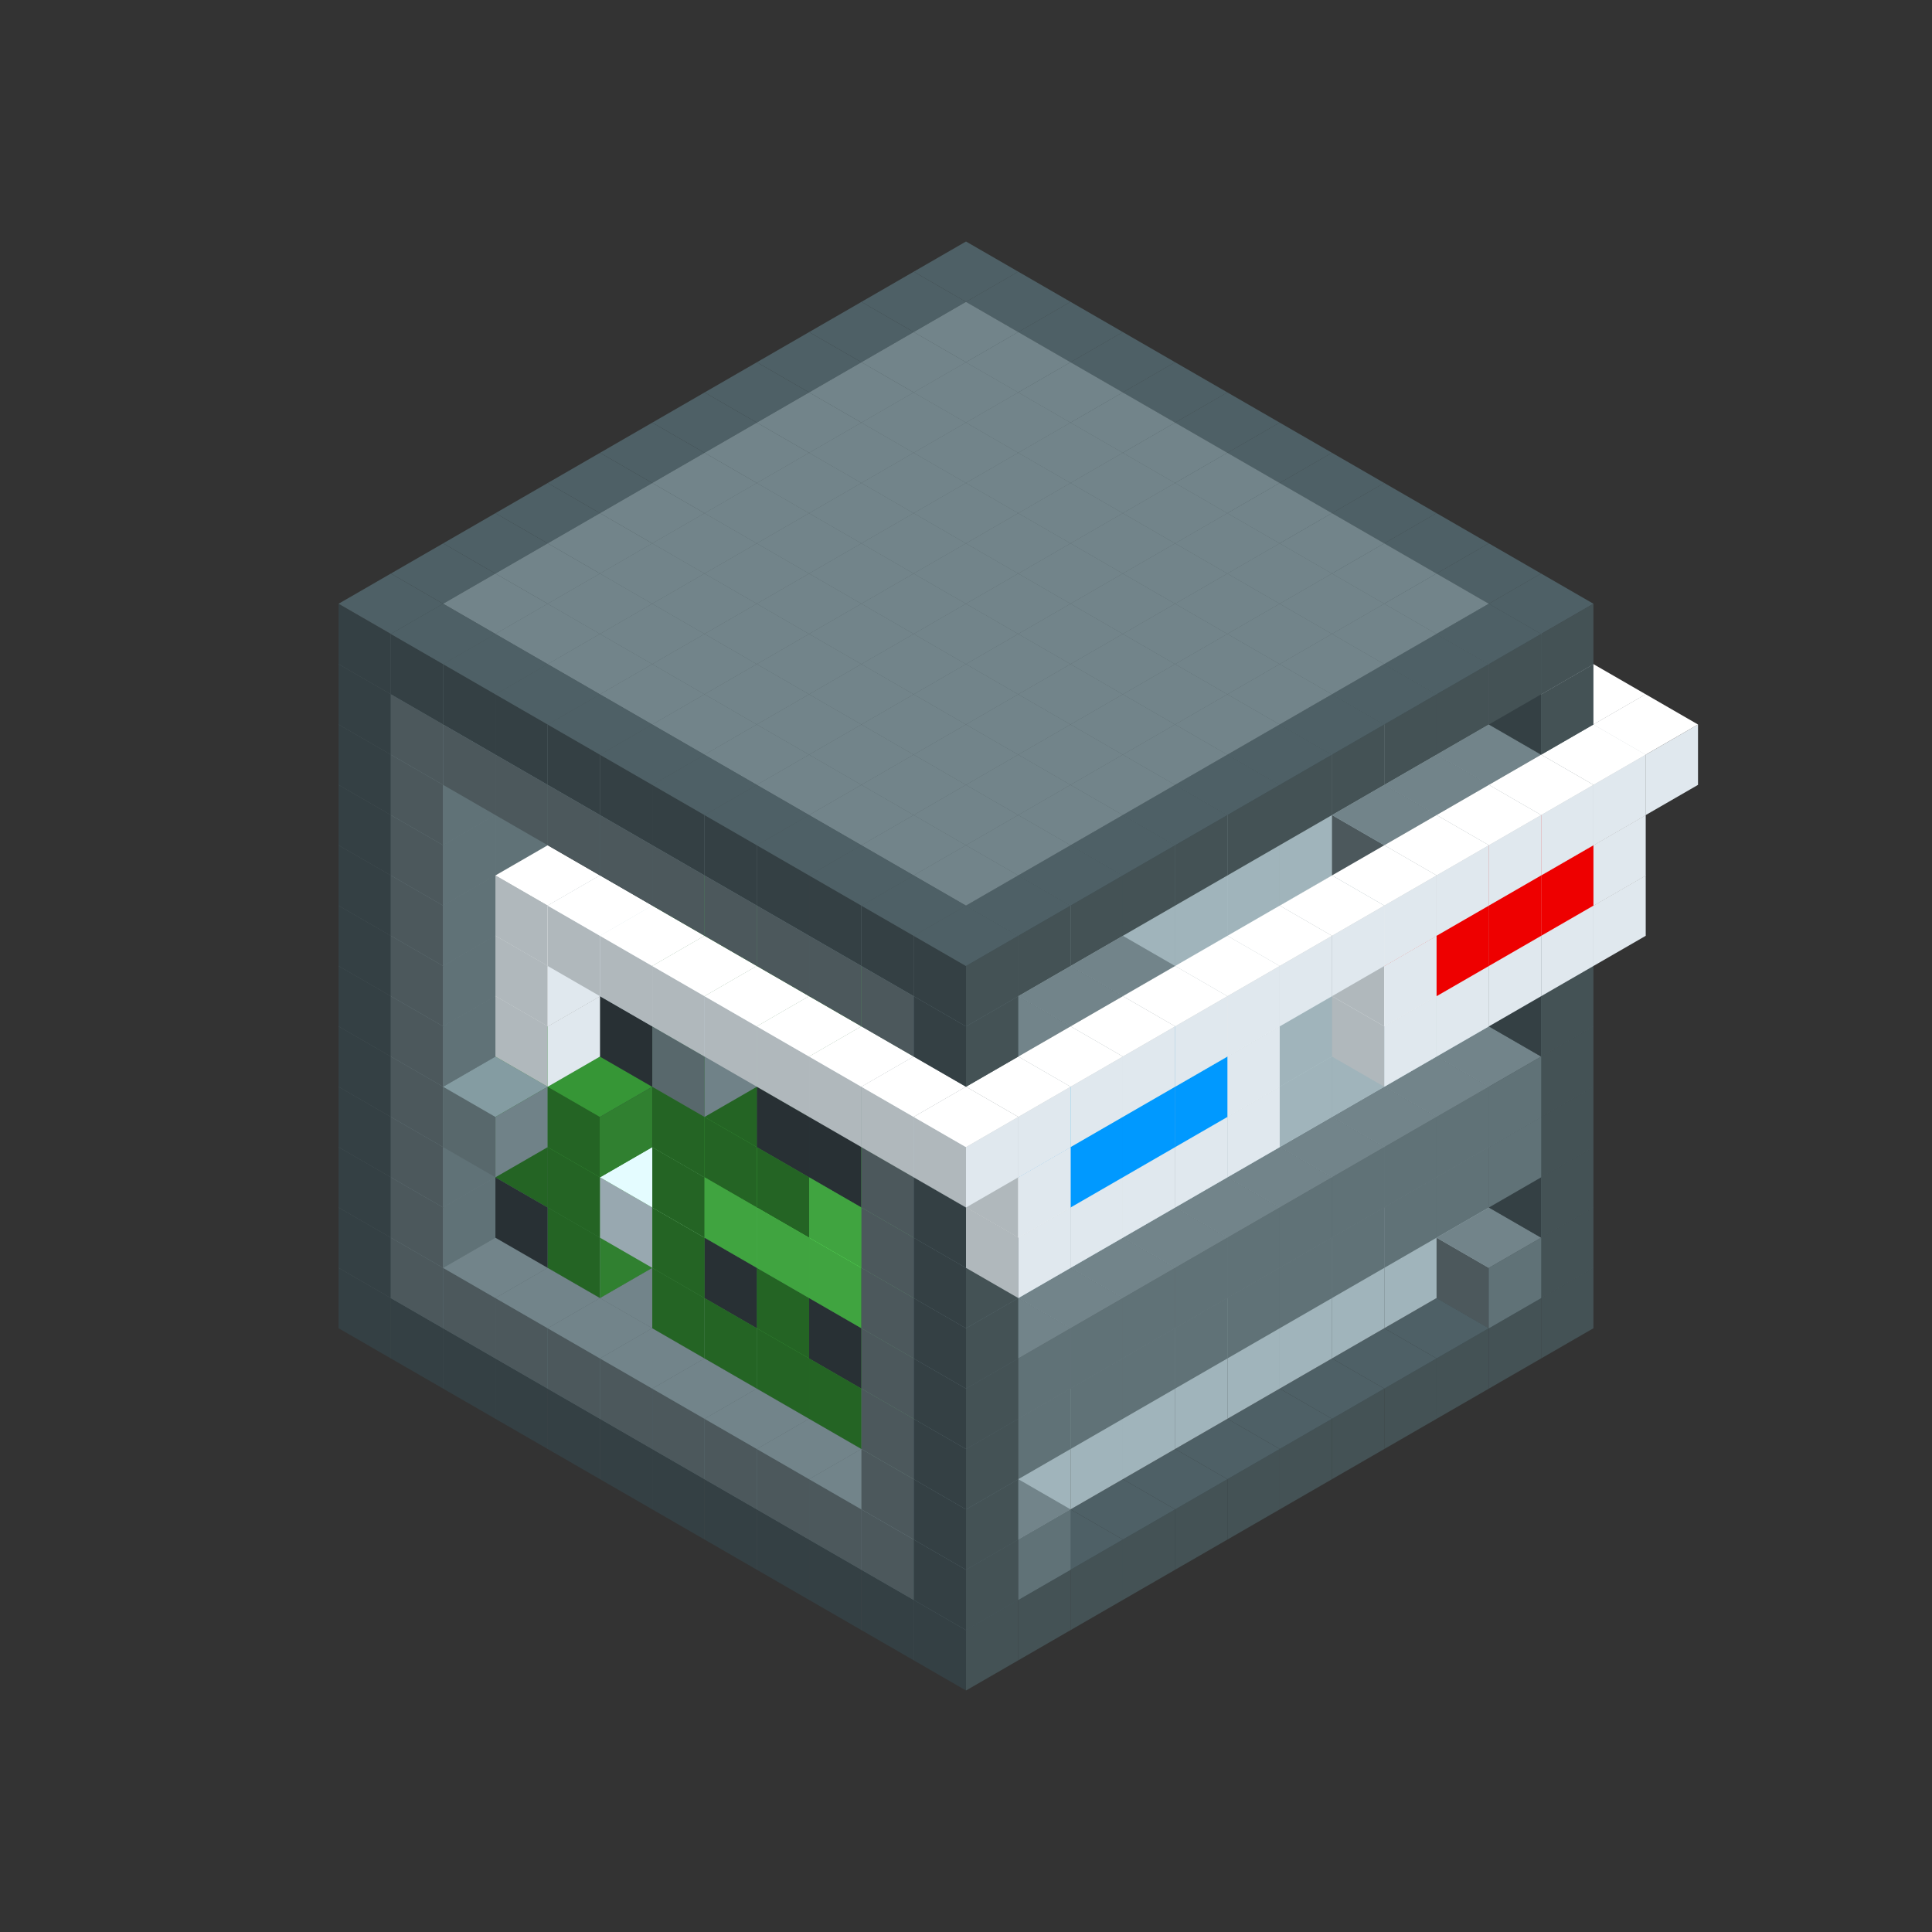
<svg width='600' height='600' viewBox='4436371 5550000 3200000 3200000' xmlns='http://www.w3.org/2000/svg' xmlns:xlink='http://www.w3.org/1999/xlink'>
<rect x="4436371" y="5550000" width="3200000" height="3200000" fill="#333333" stroke="none"/>
<use xlink:href='#v-0x000000de-4' transform='translate(983738,3600000)'/>
<use xlink:href='#v-0x000000de-4' transform='translate(1070341,3650000)'/>
<use xlink:href='#v-0x000000de-4' transform='translate(1156944,3700000)'/>
<use xlink:href='#v-0x000000de-4' transform='translate(1243547,3750000)'/>
<use xlink:href='#v-0x000000de-4' transform='translate(1330150,3800000)'/>
<use xlink:href='#v-0x000000de-4' transform='translate(1416753,3850000)'/>
<use xlink:href='#v-0x000000de-4' transform='translate(1503356,3900000)'/>
<use xlink:href='#v-0x000000de-4' transform='translate(1589959,3950000)'/>
<use xlink:href='#v-0x000000de-4' transform='translate(1676562,4000000)'/>
<use xlink:href='#v-0x000000de-4' transform='translate(1763165,4050000)'/>
<use xlink:href='#v-0x000000de-4' transform='translate(1849768,4100000)'/>
<use xlink:href='#v-0x000000de-4' transform='translate(2889004,3600000)'/>
<use xlink:href='#v-0x000000de-4' transform='translate(2802401,3650000)'/>
<use xlink:href='#v-0x000000de-4' transform='translate(2715798,3700000)'/>
<use xlink:href='#v-0x000000de-4' transform='translate(2629195,3750000)'/>
<use xlink:href='#v-0x000000de-4' transform='translate(2542592,3800000)'/>
<use xlink:href='#v-0x000000de-4' transform='translate(2455989,3850000)'/>
<use xlink:href='#v-0x000000de-4' transform='translate(2369386,3900000)'/>
<use xlink:href='#v-0x000000de-4' transform='translate(2282783,3950000)'/>
<use xlink:href='#v-0x000000de-4' transform='translate(2196180,4000000)'/>
<use xlink:href='#v-0x000000de-4' transform='translate(2109577,4050000)'/>
<use xlink:href='#v-0x000000de-4' transform='translate(2022974,4100000)'/>
<use xlink:href='#v-0x000000de-4' transform='translate(1936371,4150000)'/>
<use xlink:href='#v-0x000000de-4' transform='translate(983738,3500000)'/>
<use xlink:href='#v-0x000000de-1' transform='translate(1156944,3500000)'/>
<use xlink:href='#v-0x000000de-1' transform='translate(1070341,3550000)'/>
<use xlink:href='#v-0x000000de-1' transform='translate(1243547,3550000)'/>
<use xlink:href='#v-0x000000de-1' transform='translate(1156944,3600000)'/>
<use xlink:href='#v-0x000000de-1' transform='translate(1330150,3600000)'/>
<use xlink:href='#v-0x000000de-1' transform='translate(1243547,3650000)'/>
<use xlink:href='#v-0x000000de-1' transform='translate(1416753,3650000)'/>
<use xlink:href='#v-0x000000de-1' transform='translate(1330150,3700000)'/>
<use xlink:href='#v-0x000000de-1' transform='translate(1503356,3700000)'/>
<use xlink:href='#v-0x000000de-1' transform='translate(1416753,3750000)'/>
<use xlink:href='#v-0x000000de-1' transform='translate(1589959,3750000)'/>
<use xlink:href='#v-0x000000de-1' transform='translate(1503356,3800000)'/>
<use xlink:href='#v-0x000000de-1' transform='translate(1676562,3800000)'/>
<use xlink:href='#v-0x000000de-1' transform='translate(1589959,3850000)'/>
<use xlink:href='#v-0x000000de-1' transform='translate(1763165,3850000)'/>
<use xlink:href='#v-0x000000de-1' transform='translate(1676562,3900000)'/>
<use xlink:href='#v-0x000000de-1' transform='translate(1849768,3900000)'/>
<use xlink:href='#v-0x000000de-1' transform='translate(1763165,3950000)'/>
<use xlink:href='#v-0x000000de-2' transform='translate(2715798,3500000)'/>
<use xlink:href='#v-0x000000de-2' transform='translate(2629195,3550000)'/>
<use xlink:href='#v-0x000000de-2' transform='translate(2542592,3600000)'/>
<use xlink:href='#v-0x000000de-2' transform='translate(2455989,3650000)'/>
<use xlink:href='#v-0x000000de-2' transform='translate(2369386,3700000)'/>
<use xlink:href='#v-0x000000de-2' transform='translate(2282783,3750000)'/>
<use xlink:href='#v-0x000000de-2' transform='translate(2196180,3800000)'/>
<use xlink:href='#v-0x000000de-2' transform='translate(2109577,3850000)'/>
<use xlink:href='#v-0x000000de-2' transform='translate(2022974,3900000)'/>
<use xlink:href='#v-0x000000de-1' transform='translate(1936371,3950000)'/>
<use xlink:href='#v-0x000000de-1' transform='translate(1849768,4000000)'/>
<use xlink:href='#v-0x000000de-4' transform='translate(2889004,3500000)'/>
<use xlink:href='#v-0x000000de-1' transform='translate(2802401,3550000)'/>
<use xlink:href='#v-0x000000de-1' transform='translate(2022974,4000000)'/>
<use xlink:href='#v-0x000000de-4' transform='translate(1936371,4050000)'/>
<use xlink:href='#v-0x000000de-4' transform='translate(983738,3400000)'/>
<use xlink:href='#v-0x000000de-1' transform='translate(1156944,3400000)'/>
<use xlink:href='#v-0x000000de-1' transform='translate(1070341,3450000)'/>
<use xlink:href='#v-0x000000de-10' transform='translate(1330150,3400000)'/>
<use xlink:href='#v-0x000000de-10' transform='translate(1243547,3450000)'/>
<use xlink:href='#v-0x000000de-10' transform='translate(1416753,3450000)'/>
<use xlink:href='#v-0x000000de-8' transform='translate(1330150,3500000)'/>
<use xlink:href='#v-0x000000de-10' transform='translate(1503356,3500000)'/>
<use xlink:href='#v-0x000000de-10' transform='translate(1589959,3550000)'/>
<use xlink:href='#v-0x000000de-8' transform='translate(1503356,3600000)'/>
<use xlink:href='#v-0x000000de-10' transform='translate(1676562,3600000)'/>
<use xlink:href='#v-0x000000de-8' transform='translate(1589959,3650000)'/>
<use xlink:href='#v-0x000000de-10' transform='translate(1763165,3650000)'/>
<use xlink:href='#v-0x000000de-8' transform='translate(1676562,3700000)'/>
<use xlink:href='#v-0x000000de-10' transform='translate(1849768,3700000)'/>
<use xlink:href='#v-0x000000de-8' transform='translate(1763165,3750000)'/>
<use xlink:href='#v-0x000000de-10' transform='translate(1936371,3750000)'/>
<use xlink:href='#v-0x000000de-8' transform='translate(1849768,3800000)'/>
<use xlink:href='#v-0x000000de-2' transform='translate(2715798,3400000)'/>
<use xlink:href='#v-0x000000de-2' transform='translate(2629195,3450000)'/>
<use xlink:href='#v-0x000000de-2' transform='translate(2542592,3500000)'/>
<use xlink:href='#v-0x000000de-2' transform='translate(2455989,3550000)'/>
<use xlink:href='#v-0x000000de-2' transform='translate(2369386,3600000)'/>
<use xlink:href='#v-0x000000de-2' transform='translate(2282783,3650000)'/>
<use xlink:href='#v-0x000000de-2' transform='translate(2196180,3700000)'/>
<use xlink:href='#v-0x000000de-2' transform='translate(2109577,3750000)'/>
<use xlink:href='#v-0x000000de-2' transform='translate(2022974,3800000)'/>
<use xlink:href='#v-0x000000de-1' transform='translate(1936371,3850000)'/>
<use xlink:href='#v-0x000000de-1' transform='translate(1849768,3900000)'/>
<use xlink:href='#v-0x000000de-4' transform='translate(2889004,3400000)'/>
<use xlink:href='#v-0x000000de-4' transform='translate(1936371,3950000)'/>
<use xlink:href='#v-0x000000de-4' transform='translate(983738,3300000)'/>
<use xlink:href='#v-0x000000de-1' transform='translate(1156944,3300000)'/>
<use xlink:href='#v-0x000000de-1' transform='translate(1070341,3350000)'/>
<use xlink:href='#v-0x000000de-10' transform='translate(1330150,3300000)'/>
<use xlink:href='#v-0x000000de-8' transform='translate(1243547,3350000)'/>
<use xlink:href='#v-0x000000de-10' transform='translate(1416753,3350000)'/>
<use xlink:href='#v-0x000000de-8' transform='translate(1330150,3400000)'/>
<use xlink:href='#v-0x000000de-10' transform='translate(1503356,3400000)'/>
<use xlink:href='#v-0x000000de-12' transform='translate(1416753,3450000)'/>
<use xlink:href='#v-0x000000de-10' transform='translate(1589959,3450000)'/>
<use xlink:href='#v-0x000000de-8' transform='translate(1503356,3500000)'/>
<use xlink:href='#v-0x000000de-10' transform='translate(1676562,3500000)'/>
<use xlink:href='#v-0x000000de-10' transform='translate(1589959,3550000)'/>
<use xlink:href='#v-0x000000de-10' transform='translate(1763165,3550000)'/>
<use xlink:href='#v-0x000000de-8' transform='translate(1676562,3600000)'/>
<use xlink:href='#v-0x000000de-10' transform='translate(1849768,3600000)'/>
<use xlink:href='#v-0x000000de-10' transform='translate(1763165,3650000)'/>
<use xlink:href='#v-0x000000de-10' transform='translate(1936371,3650000)'/>
<use xlink:href='#v-0x000000de-8' transform='translate(1849768,3700000)'/>
<use xlink:href='#v-0x000000de-2' transform='translate(2715798,3300000)'/>
<use xlink:href='#v-0x000000de-2' transform='translate(2629195,3350000)'/>
<use xlink:href='#v-0x000000de-2' transform='translate(2542592,3400000)'/>
<use xlink:href='#v-0x000000de-2' transform='translate(2455989,3450000)'/>
<use xlink:href='#v-0x000000de-2' transform='translate(2369386,3500000)'/>
<use xlink:href='#v-0x000000de-2' transform='translate(2282783,3550000)'/>
<use xlink:href='#v-0x000000de-2' transform='translate(2196180,3600000)'/>
<use xlink:href='#v-0x000000de-2' transform='translate(2109577,3650000)'/>
<use xlink:href='#v-0x000000de-2' transform='translate(2022974,3700000)'/>
<use xlink:href='#v-0x000000de-1' transform='translate(1936371,3750000)'/>
<use xlink:href='#v-0x000000de-1' transform='translate(1849768,3800000)'/>
<use xlink:href='#v-0x000000de-4' transform='translate(2889004,3300000)'/>
<use xlink:href='#v-0x000000de-1' transform='translate(2802401,3350000)'/>
<use xlink:href='#v-0x000000de-1' transform='translate(2715798,3400000)'/>
<use xlink:href='#v-0x000000de-1' transform='translate(2629195,3450000)'/>
<use xlink:href='#v-0x000000de-1' transform='translate(2542592,3500000)'/>
<use xlink:href='#v-0x000000de-1' transform='translate(2455989,3550000)'/>
<use xlink:href='#v-0x000000de-1' transform='translate(2369386,3600000)'/>
<use xlink:href='#v-0x000000de-1' transform='translate(2282783,3650000)'/>
<use xlink:href='#v-0x000000de-1' transform='translate(2196180,3700000)'/>
<use xlink:href='#v-0x000000de-1' transform='translate(2109577,3750000)'/>
<use xlink:href='#v-0x000000de-1' transform='translate(2022974,3800000)'/>
<use xlink:href='#v-0x000000de-4' transform='translate(1936371,3850000)'/>
<use xlink:href='#v-0x000000de-4' transform='translate(983738,3200000)'/>
<use xlink:href='#v-0x000000de-1' transform='translate(1156944,3200000)'/>
<use xlink:href='#v-0x000000de-1' transform='translate(1070341,3250000)'/>
<use xlink:href='#v-0x000000de-10' transform='translate(1330150,3200000)'/>
<use xlink:href='#v-0x000000de-8' transform='translate(1243547,3250000)'/>
<use xlink:href='#v-0x000000de-11' transform='translate(1156944,3300000)'/>
<use xlink:href='#v-0x000000de-10' transform='translate(1416753,3250000)'/>
<use xlink:href='#v-0x000000de-8' transform='translate(1330150,3300000)'/>
<use xlink:href='#v-0x000000de-10' transform='translate(1503356,3300000)'/>
<use xlink:href='#v-0x000000de-10' transform='translate(1589959,3350000)'/>
<use xlink:href='#v-0x000000de-8' transform='translate(1503356,3400000)'/>
<use xlink:href='#v-0x000000de-10' transform='translate(1676562,3400000)'/>
<use xlink:href='#v-0x000000de-9' transform='translate(1589959,3450000)'/>
<use xlink:href='#v-0x000000de-10' transform='translate(1763165,3450000)'/>
<use xlink:href='#v-0x000000de-9' transform='translate(1676562,3500000)'/>
<use xlink:href='#v-0x000000de-10' transform='translate(1849768,3500000)'/>
<use xlink:href='#v-0x000000de-9' transform='translate(1763165,3550000)'/>
<use xlink:href='#v-0x000000de-10' transform='translate(1936371,3550000)'/>
<use xlink:href='#v-0x000000de-8' transform='translate(1849768,3600000)'/>
<use xlink:href='#v-0x000000de-2' transform='translate(2715798,3200000)'/>
<use xlink:href='#v-0x000000de-2' transform='translate(2629195,3250000)'/>
<use xlink:href='#v-0x000000de-2' transform='translate(2542592,3300000)'/>
<use xlink:href='#v-0x000000de-2' transform='translate(2455989,3350000)'/>
<use xlink:href='#v-0x000000de-2' transform='translate(2369386,3400000)'/>
<use xlink:href='#v-0x000000de-2' transform='translate(2282783,3450000)'/>
<use xlink:href='#v-0x000000de-2' transform='translate(2196180,3500000)'/>
<use xlink:href='#v-0x000000de-2' transform='translate(2109577,3550000)'/>
<use xlink:href='#v-0x000000de-2' transform='translate(2022974,3600000)'/>
<use xlink:href='#v-0x000000de-1' transform='translate(1936371,3650000)'/>
<use xlink:href='#v-0x000000de-1' transform='translate(1849768,3700000)'/>
<use xlink:href='#v-0x000000de-4' transform='translate(2889004,3200000)'/>
<use xlink:href='#v-0x000000de-1' transform='translate(2802401,3250000)'/>
<use xlink:href='#v-0x000000de-1' transform='translate(2715798,3300000)'/>
<use xlink:href='#v-0x000000de-1' transform='translate(2629195,3350000)'/>
<use xlink:href='#v-0x000000de-1' transform='translate(2542592,3400000)'/>
<use xlink:href='#v-0x000000de-1' transform='translate(2455989,3450000)'/>
<use xlink:href='#v-0x000000de-1' transform='translate(2369386,3500000)'/>
<use xlink:href='#v-0x000000de-1' transform='translate(2282783,3550000)'/>
<use xlink:href='#v-0x000000de-1' transform='translate(2196180,3600000)'/>
<use xlink:href='#v-0x000000de-1' transform='translate(2109577,3650000)'/>
<use xlink:href='#v-0x000000de-1' transform='translate(2022974,3700000)'/>
<use xlink:href='#v-0x000000de-4' transform='translate(1936371,3750000)'/>
<use xlink:href='#v-0x000000de-4' transform='translate(983738,3100000)'/>
<use xlink:href='#v-0x000000de-1' transform='translate(1156944,3100000)'/>
<use xlink:href='#v-0x000000de-1' transform='translate(1070341,3150000)'/>
<use xlink:href='#v-0x000000de-10' transform='translate(1330150,3100000)'/>
<use xlink:href='#v-0x000000de-10' transform='translate(1416753,3150000)'/>
<use xlink:href='#v-0x000000de-10' transform='translate(1503356,3200000)'/>
<use xlink:href='#v-0x000000de-10' transform='translate(1589959,3250000)'/>
<use xlink:href='#v-0x000000de-8' transform='translate(1503356,3300000)'/>
<use xlink:href='#v-0x000000de-10' transform='translate(1676562,3300000)'/>
<use xlink:href='#v-0x000000de-8' transform='translate(1589959,3350000)'/>
<use xlink:href='#v-0x000000de-10' transform='translate(1763165,3350000)'/>
<use xlink:href='#v-0x000000de-8' transform='translate(1676562,3400000)'/>
<use xlink:href='#v-0x000000de-10' transform='translate(1849768,3400000)'/>
<use xlink:href='#v-0x000000de-9' transform='translate(1763165,3450000)'/>
<use xlink:href='#v-0x000000de-10' transform='translate(1936371,3450000)'/>
<use xlink:href='#v-0x000000de-8' transform='translate(1849768,3500000)'/>
<use xlink:href='#v-0x000000de-2' transform='translate(2715798,3100000)'/>
<use xlink:href='#v-0x000000de-2' transform='translate(2629195,3150000)'/>
<use xlink:href='#v-0x000000de-2' transform='translate(2542592,3200000)'/>
<use xlink:href='#v-0x000000de-2' transform='translate(2455989,3250000)'/>
<use xlink:href='#v-0x000000de-2' transform='translate(2369386,3300000)'/>
<use xlink:href='#v-0x000000de-2' transform='translate(2282783,3350000)'/>
<use xlink:href='#v-0x000000de-2' transform='translate(2196180,3400000)'/>
<use xlink:href='#v-0x000000de-2' transform='translate(2109577,3450000)'/>
<use xlink:href='#v-0x000000de-2' transform='translate(2022974,3500000)'/>
<use xlink:href='#v-0x000000de-1' transform='translate(1936371,3550000)'/>
<use xlink:href='#v-0x000000de-1' transform='translate(1849768,3600000)'/>
<use xlink:href='#v-0x000000de-4' transform='translate(2889004,3100000)'/>
<use xlink:href='#v-0x000000de-4' transform='translate(1936371,3650000)'/>
<use xlink:href='#v-0x000000de-4' transform='translate(983738,3000000)'/>
<use xlink:href='#v-0x000000de-1' transform='translate(1156944,3000000)'/>
<use xlink:href='#v-0x000000de-1' transform='translate(1070341,3050000)'/>
<use xlink:href='#v-0x000000de-10' transform='translate(1330150,3000000)'/>
<use xlink:href='#v-0x000000de-10' transform='translate(1416753,3050000)'/>
<use xlink:href='#v-0x000000de-10' transform='translate(1503356,3100000)'/>
<use xlink:href='#v-0x000000de-10' transform='translate(1589959,3150000)'/>
<use xlink:href='#v-0x000000de-8' transform='translate(1503356,3200000)'/>
<use xlink:href='#v-0x000000de-10' transform='translate(1676562,3200000)'/>
<use xlink:href='#v-0x000000de-8' transform='translate(1589959,3250000)'/>
<use xlink:href='#v-0x000000de-10' transform='translate(1763165,3250000)'/>
<use xlink:href='#v-0x000000de-10' transform='translate(1676562,3300000)'/>
<use xlink:href='#v-0x000000de-10' transform='translate(1849768,3300000)'/>
<use xlink:href='#v-0x000000de-10' transform='translate(1763165,3350000)'/>
<use xlink:href='#v-0x000000de-10' transform='translate(1936371,3350000)'/>
<use xlink:href='#v-0x000000de-8' transform='translate(1849768,3400000)'/>
<use xlink:href='#v-0x000000de-2' transform='translate(2715798,3000000)'/>
<use xlink:href='#v-0x000000de-2' transform='translate(2629195,3050000)'/>
<use xlink:href='#v-0x000000de-2' transform='translate(2542592,3100000)'/>
<use xlink:href='#v-0x000000de-2' transform='translate(2455989,3150000)'/>
<use xlink:href='#v-0x000000de-2' transform='translate(2369386,3200000)'/>
<use xlink:href='#v-0x000000de-2' transform='translate(2282783,3250000)'/>
<use xlink:href='#v-0x000000de-2' transform='translate(2196180,3300000)'/>
<use xlink:href='#v-0x000000de-2' transform='translate(2109577,3350000)'/>
<use xlink:href='#v-0x000000de-2' transform='translate(2022974,3400000)'/>
<use xlink:href='#v-0x000000de-1' transform='translate(1936371,3450000)'/>
<use xlink:href='#v-0x000000de-1' transform='translate(1849768,3500000)'/>
<use xlink:href='#v-0x000000de-4' transform='translate(2889004,3000000)'/>
<use xlink:href='#v-0x000000de-4' transform='translate(1936371,3550000)'/>
<use xlink:href='#v-0x000000de-4' transform='translate(983738,2900000)'/>
<use xlink:href='#v-0x000000de-1' transform='translate(1156944,2900000)'/>
<use xlink:href='#v-0x000000de-1' transform='translate(1070341,2950000)'/>
<use xlink:href='#v-0x000000de-10' transform='translate(1330150,2900000)'/>
<use xlink:href='#v-0x000000de-10' transform='translate(1416753,2950000)'/>
<use xlink:href='#v-0x000000de-12' transform='translate(1330150,3000000)'/>
<use xlink:href='#v-0x000000de-5' transform='translate(2369386,2500000)'/>
<use xlink:href='#v-0x000000de-10' transform='translate(1503356,3000000)'/>
<use xlink:href='#v-0x000000de-12' transform='translate(1416753,3050000)'/>
<use xlink:href='#v-0x000000de-5' transform='translate(1243547,3150000)'/>
<use xlink:href='#v-0x000000de-10' transform='translate(1589959,3050000)'/>
<use xlink:href='#v-0x000000de-8' transform='translate(1503356,3100000)'/>
<use xlink:href='#v-0x000000de-10' transform='translate(1676562,3100000)'/>
<use xlink:href='#v-0x000000de-8' transform='translate(1589959,3150000)'/>
<use xlink:href='#v-0x000000de-11' transform='translate(1503356,3200000)'/>
<use xlink:href='#v-0x000000de-10' transform='translate(1763165,3150000)'/>
<use xlink:href='#v-0x000000de-10' transform='translate(1676562,3200000)'/>
<use xlink:href='#v-0x000000de-10' transform='translate(1849768,3200000)'/>
<use xlink:href='#v-0x000000de-10' transform='translate(1763165,3250000)'/>
<use xlink:href='#v-0x000000de-10' transform='translate(1936371,3250000)'/>
<use xlink:href='#v-0x000000de-8' transform='translate(1849768,3300000)'/>
<use xlink:href='#v-0x000000de-2' transform='translate(2715798,2900000)'/>
<use xlink:href='#v-0x000000de-2' transform='translate(2629195,2950000)'/>
<use xlink:href='#v-0x000000de-2' transform='translate(2542592,3000000)'/>
<use xlink:href='#v-0x000000de-2' transform='translate(2455989,3050000)'/>
<use xlink:href='#v-0x000000de-2' transform='translate(2369386,3100000)'/>
<use xlink:href='#v-0x000000de-2' transform='translate(2282783,3150000)'/>
<use xlink:href='#v-0x000000de-2' transform='translate(2196180,3200000)'/>
<use xlink:href='#v-0x000000de-2' transform='translate(2109577,3250000)'/>
<use xlink:href='#v-0x000000de-2' transform='translate(2022974,3300000)'/>
<use xlink:href='#v-0x000000de-1' transform='translate(1936371,3350000)'/>
<use xlink:href='#v-0x000000de-1' transform='translate(1849768,3400000)'/>
<use xlink:href='#v-0x000000de-4' transform='translate(2889004,2900000)'/>
<use xlink:href='#v-0x000000de-1' transform='translate(2802401,2950000)'/>
<use xlink:href='#v-0x000000de-1' transform='translate(2715798,3000000)'/>
<use xlink:href='#v-0x000000de-1' transform='translate(2629195,3050000)'/>
<use xlink:href='#v-0x000000de-1' transform='translate(2196180,3300000)'/>
<use xlink:href='#v-0x000000de-1' transform='translate(2109577,3350000)'/>
<use xlink:href='#v-0x000000de-1' transform='translate(2022974,3400000)'/>
<use xlink:href='#v-0x000000de-4' transform='translate(1936371,3450000)'/>
<use xlink:href='#v-0x000000de-5' transform='translate(2975607,2950000)'/>
<use xlink:href='#v-0x000000de-5' transform='translate(2889004,3000000)'/>
<use xlink:href='#v-0x000000de-5' transform='translate(2802401,3050000)'/>
<use xlink:href='#v-0x000000de-5' transform='translate(2715798,3100000)'/>
<use xlink:href='#v-0x000000de-5' transform='translate(2629195,3150000)'/>
<use xlink:href='#v-0x000000de-5' transform='translate(2369386,3300000)'/>
<use xlink:href='#v-0x000000de-5' transform='translate(2282783,3350000)'/>
<use xlink:href='#v-0x000000de-5' transform='translate(2196180,3400000)'/>
<use xlink:href='#v-0x000000de-5' transform='translate(2109577,3450000)'/>
<use xlink:href='#v-0x000000de-5' transform='translate(2022974,3500000)'/>
<use xlink:href='#v-0x000000de-4' transform='translate(983738,2800000)'/>
<use xlink:href='#v-0x000000de-1' transform='translate(1156944,2800000)'/>
<use xlink:href='#v-0x000000de-1' transform='translate(1070341,2850000)'/>
<use xlink:href='#v-0x000000de-10' transform='translate(1330150,2800000)'/>
<use xlink:href='#v-0x000000de-10' transform='translate(1416753,2850000)'/>
<use xlink:href='#v-0x000000de-5' transform='translate(2369386,2400000)'/>
<use xlink:href='#v-0x000000de-10' transform='translate(1503356,2900000)'/>
<use xlink:href='#v-0x000000de-5' transform='translate(1243547,3050000)'/>
<use xlink:href='#v-0x000000de-10' transform='translate(1589959,2950000)'/>
<use xlink:href='#v-0x000000de-8' transform='translate(1503356,3000000)'/>
<use xlink:href='#v-0x000000de-10' transform='translate(1676562,3000000)'/>
<use xlink:href='#v-0x000000de-8' transform='translate(1589959,3050000)'/>
<use xlink:href='#v-0x000000de-10' transform='translate(1763165,3050000)'/>
<use xlink:href='#v-0x000000de-8' transform='translate(1676562,3100000)'/>
<use xlink:href='#v-0x000000de-10' transform='translate(1849768,3100000)'/>
<use xlink:href='#v-0x000000de-8' transform='translate(1763165,3150000)'/>
<use xlink:href='#v-0x000000de-10' transform='translate(1936371,3150000)'/>
<use xlink:href='#v-0x000000de-8' transform='translate(1849768,3200000)'/>
<use xlink:href='#v-0x000000de-2' transform='translate(2715798,2800000)'/>
<use xlink:href='#v-0x000000de-2' transform='translate(2629195,2850000)'/>
<use xlink:href='#v-0x000000de-2' transform='translate(2542592,2900000)'/>
<use xlink:href='#v-0x000000de-2' transform='translate(2455989,2950000)'/>
<use xlink:href='#v-0x000000de-2' transform='translate(2369386,3000000)'/>
<use xlink:href='#v-0x000000de-2' transform='translate(2282783,3050000)'/>
<use xlink:href='#v-0x000000de-2' transform='translate(2196180,3100000)'/>
<use xlink:href='#v-0x000000de-2' transform='translate(2109577,3150000)'/>
<use xlink:href='#v-0x000000de-2' transform='translate(2022974,3200000)'/>
<use xlink:href='#v-0x000000de-1' transform='translate(1936371,3250000)'/>
<use xlink:href='#v-0x000000de-1' transform='translate(1849768,3300000)'/>
<use xlink:href='#v-0x000000de-4' transform='translate(2889004,2800000)'/>
<use xlink:href='#v-0x000000de-1' transform='translate(2802401,2850000)'/>
<use xlink:href='#v-0x000000de-3' transform='translate(2715798,2900000)'/>
<use xlink:href='#v-0x000000de-3' transform='translate(2629195,2950000)'/>
<use xlink:href='#v-0x000000de-1' transform='translate(2542592,3000000)'/>
<use xlink:href='#v-0x000000de-1' transform='translate(2282783,3150000)'/>
<use xlink:href='#v-0x000000de-3' transform='translate(2196180,3200000)'/>
<use xlink:href='#v-0x000000de-3' transform='translate(2109577,3250000)'/>
<use xlink:href='#v-0x000000de-1' transform='translate(2022974,3300000)'/>
<use xlink:href='#v-0x000000de-4' transform='translate(1936371,3350000)'/>
<use xlink:href='#v-0x000000de-5' transform='translate(2975607,2850000)'/>
<use xlink:href='#v-0x000000de-7' transform='translate(2889004,2900000)'/>
<use xlink:href='#v-0x000000de-7' transform='translate(2802401,2950000)'/>
<use xlink:href='#v-0x000000de-7' transform='translate(2715798,3000000)'/>
<use xlink:href='#v-0x000000de-5' transform='translate(2629195,3050000)'/>
<use xlink:href='#v-0x000000de-5' transform='translate(2369386,3200000)'/>
<use xlink:href='#v-0x000000de-6' transform='translate(2282783,3250000)'/>
<use xlink:href='#v-0x000000de-6' transform='translate(2196180,3300000)'/>
<use xlink:href='#v-0x000000de-6' transform='translate(2109577,3350000)'/>
<use xlink:href='#v-0x000000de-5' transform='translate(2022974,3400000)'/>
<use xlink:href='#v-0x000000de-4' transform='translate(983738,2700000)'/>
<use xlink:href='#v-0x000000de-1' transform='translate(1156944,2700000)'/>
<use xlink:href='#v-0x000000de-1' transform='translate(1070341,2750000)'/>
<use xlink:href='#v-0x000000de-10' transform='translate(1330150,2700000)'/>
<use xlink:href='#v-0x000000de-10' transform='translate(1416753,2750000)'/>
<use xlink:href='#v-0x000000de-5' transform='translate(2369386,2300000)'/>
<use xlink:href='#v-0x000000de-10' transform='translate(1503356,2800000)'/>
<use xlink:href='#v-0x000000de-5' transform='translate(1243547,2950000)'/>
<use xlink:href='#v-0x000000de-5' transform='translate(2455989,2350000)'/>
<use xlink:href='#v-0x000000de-10' transform='translate(1589959,2850000)'/>
<use xlink:href='#v-0x000000de-5' transform='translate(1330150,3000000)'/>
<use xlink:href='#v-0x000000de-5' transform='translate(2542592,2400000)'/>
<use xlink:href='#v-0x000000de-10' transform='translate(1676562,2900000)'/>
<use xlink:href='#v-0x000000de-5' transform='translate(1416753,3050000)'/>
<use xlink:href='#v-0x000000de-5' transform='translate(2629195,2450000)'/>
<use xlink:href='#v-0x000000de-10' transform='translate(1763165,2950000)'/>
<use xlink:href='#v-0x000000de-5' transform='translate(1503356,3100000)'/>
<use xlink:href='#v-0x000000de-5' transform='translate(2715798,2500000)'/>
<use xlink:href='#v-0x000000de-10' transform='translate(1849768,3000000)'/>
<use xlink:href='#v-0x000000de-5' transform='translate(1589959,3150000)'/>
<use xlink:href='#v-0x000000de-5' transform='translate(2802401,2550000)'/>
<use xlink:href='#v-0x000000de-10' transform='translate(1936371,3050000)'/>
<use xlink:href='#v-0x000000de-5' transform='translate(1676562,3200000)'/>
<use xlink:href='#v-0x000000de-5' transform='translate(2889004,2600000)'/>
<use xlink:href='#v-0x000000de-2' transform='translate(2715798,2700000)'/>
<use xlink:href='#v-0x000000de-2' transform='translate(2629195,2750000)'/>
<use xlink:href='#v-0x000000de-2' transform='translate(2542592,2800000)'/>
<use xlink:href='#v-0x000000de-2' transform='translate(2455989,2850000)'/>
<use xlink:href='#v-0x000000de-2' transform='translate(2369386,2900000)'/>
<use xlink:href='#v-0x000000de-2' transform='translate(2282783,2950000)'/>
<use xlink:href='#v-0x000000de-2' transform='translate(2196180,3000000)'/>
<use xlink:href='#v-0x000000de-2' transform='translate(2109577,3050000)'/>
<use xlink:href='#v-0x000000de-2' transform='translate(2022974,3100000)'/>
<use xlink:href='#v-0x000000de-1' transform='translate(1936371,3150000)'/>
<use xlink:href='#v-0x000000de-1' transform='translate(1849768,3200000)'/>
<use xlink:href='#v-0x000000de-5' transform='translate(1763165,3250000)'/>
<use xlink:href='#v-0x000000de-5' transform='translate(2975607,2650000)'/>
<use xlink:href='#v-0x000000de-4' transform='translate(2889004,2700000)'/>
<use xlink:href='#v-0x000000de-1' transform='translate(2802401,2750000)'/>
<use xlink:href='#v-0x000000de-1' transform='translate(2715798,2800000)'/>
<use xlink:href='#v-0x000000de-1' transform='translate(2629195,2850000)'/>
<use xlink:href='#v-0x000000de-1' transform='translate(2196180,3100000)'/>
<use xlink:href='#v-0x000000de-1' transform='translate(2109577,3150000)'/>
<use xlink:href='#v-0x000000de-1' transform='translate(2022974,3200000)'/>
<use xlink:href='#v-0x000000de-4' transform='translate(1936371,3250000)'/>
<use xlink:href='#v-0x000000de-5' transform='translate(1849768,3300000)'/>
<use xlink:href='#v-0x000000de-5' transform='translate(3062210,2700000)'/>
<use xlink:href='#v-0x000000de-5' transform='translate(2975607,2750000)'/>
<use xlink:href='#v-0x000000de-5' transform='translate(2889004,2800000)'/>
<use xlink:href='#v-0x000000de-5' transform='translate(2802401,2850000)'/>
<use xlink:href='#v-0x000000de-5' transform='translate(2715798,2900000)'/>
<use xlink:href='#v-0x000000de-5' transform='translate(2629195,2950000)'/>
<use xlink:href='#v-0x000000de-5' transform='translate(2542592,3000000)'/>
<use xlink:href='#v-0x000000de-5' transform='translate(2455989,3050000)'/>
<use xlink:href='#v-0x000000de-5' transform='translate(2369386,3100000)'/>
<use xlink:href='#v-0x000000de-5' transform='translate(2282783,3150000)'/>
<use xlink:href='#v-0x000000de-5' transform='translate(2196180,3200000)'/>
<use xlink:href='#v-0x000000de-5' transform='translate(2109577,3250000)'/>
<use xlink:href='#v-0x000000de-5' transform='translate(2022974,3300000)'/>
<use xlink:href='#v-0x000000de-5' transform='translate(1936371,3350000)'/>
<use xlink:href='#v-0x000000de-4' transform='translate(983738,2600000)'/>
<use xlink:href='#v-0x000000de-1' transform='translate(1156944,2600000)'/>
<use xlink:href='#v-0x000000de-1' transform='translate(1070341,2650000)'/>
<use xlink:href='#v-0x000000de-1' transform='translate(1243547,2650000)'/>
<use xlink:href='#v-0x000000de-1' transform='translate(1156944,2700000)'/>
<use xlink:href='#v-0x000000de-1' transform='translate(1330150,2700000)'/>
<use xlink:href='#v-0x000000de-1' transform='translate(1243547,2750000)'/>
<use xlink:href='#v-0x000000de-1' transform='translate(1416753,2750000)'/>
<use xlink:href='#v-0x000000de-1' transform='translate(1330150,2800000)'/>
<use xlink:href='#v-0x000000de-1' transform='translate(1503356,2800000)'/>
<use xlink:href='#v-0x000000de-1' transform='translate(1416753,2850000)'/>
<use xlink:href='#v-0x000000de-1' transform='translate(1589959,2850000)'/>
<use xlink:href='#v-0x000000de-1' transform='translate(1503356,2900000)'/>
<use xlink:href='#v-0x000000de-1' transform='translate(1676562,2900000)'/>
<use xlink:href='#v-0x000000de-1' transform='translate(1589959,2950000)'/>
<use xlink:href='#v-0x000000de-1' transform='translate(1763165,2950000)'/>
<use xlink:href='#v-0x000000de-1' transform='translate(1676562,3000000)'/>
<use xlink:href='#v-0x000000de-1' transform='translate(1849768,3000000)'/>
<use xlink:href='#v-0x000000de-1' transform='translate(1763165,3050000)'/>
<use xlink:href='#v-0x000000de-2' transform='translate(2715798,2600000)'/>
<use xlink:href='#v-0x000000de-2' transform='translate(2629195,2650000)'/>
<use xlink:href='#v-0x000000de-2' transform='translate(2542592,2700000)'/>
<use xlink:href='#v-0x000000de-2' transform='translate(2455989,2750000)'/>
<use xlink:href='#v-0x000000de-2' transform='translate(2369386,2800000)'/>
<use xlink:href='#v-0x000000de-2' transform='translate(2282783,2850000)'/>
<use xlink:href='#v-0x000000de-2' transform='translate(2196180,2900000)'/>
<use xlink:href='#v-0x000000de-2' transform='translate(2109577,2950000)'/>
<use xlink:href='#v-0x000000de-2' transform='translate(2022974,3000000)'/>
<use xlink:href='#v-0x000000de-1' transform='translate(1936371,3050000)'/>
<use xlink:href='#v-0x000000de-1' transform='translate(1849768,3100000)'/>
<use xlink:href='#v-0x000000de-4' transform='translate(2889004,2600000)'/>
<use xlink:href='#v-0x000000de-4' transform='translate(1936371,3150000)'/>
<use xlink:href='#v-0x000000de-4' transform='translate(1936371,1950000)'/>
<use xlink:href='#v-0x000000de-4' transform='translate(1849768,2000000)'/>
<use xlink:href='#v-0x000000de-4' transform='translate(1763165,2050000)'/>
<use xlink:href='#v-0x000000de-4' transform='translate(1676562,2100000)'/>
<use xlink:href='#v-0x000000de-4' transform='translate(1589959,2150000)'/>
<use xlink:href='#v-0x000000de-4' transform='translate(1503356,2200000)'/>
<use xlink:href='#v-0x000000de-4' transform='translate(1416753,2250000)'/>
<use xlink:href='#v-0x000000de-4' transform='translate(1330150,2300000)'/>
<use xlink:href='#v-0x000000de-4' transform='translate(1243547,2350000)'/>
<use xlink:href='#v-0x000000de-4' transform='translate(1156944,2400000)'/>
<use xlink:href='#v-0x000000de-4' transform='translate(1070341,2450000)'/>
<use xlink:href='#v-0x000000de-4' transform='translate(983738,2500000)'/>
<use xlink:href='#v-0x000000de-4' transform='translate(2022974,2000000)'/>
<use xlink:href='#v-0x000000de-1' transform='translate(1936371,2050000)'/>
<use xlink:href='#v-0x000000de-1' transform='translate(1849768,2100000)'/>
<use xlink:href='#v-0x000000de-1' transform='translate(1763165,2150000)'/>
<use xlink:href='#v-0x000000de-1' transform='translate(1676562,2200000)'/>
<use xlink:href='#v-0x000000de-1' transform='translate(1589959,2250000)'/>
<use xlink:href='#v-0x000000de-1' transform='translate(1503356,2300000)'/>
<use xlink:href='#v-0x000000de-1' transform='translate(1416753,2350000)'/>
<use xlink:href='#v-0x000000de-1' transform='translate(1330150,2400000)'/>
<use xlink:href='#v-0x000000de-1' transform='translate(1243547,2450000)'/>
<use xlink:href='#v-0x000000de-1' transform='translate(1156944,2500000)'/>
<use xlink:href='#v-0x000000de-4' transform='translate(1070341,2550000)'/>
<use xlink:href='#v-0x000000de-4' transform='translate(2109577,2050000)'/>
<use xlink:href='#v-0x000000de-1' transform='translate(2022974,2100000)'/>
<use xlink:href='#v-0x000000de-1' transform='translate(1936371,2150000)'/>
<use xlink:href='#v-0x000000de-1' transform='translate(1849768,2200000)'/>
<use xlink:href='#v-0x000000de-1' transform='translate(1763165,2250000)'/>
<use xlink:href='#v-0x000000de-1' transform='translate(1676562,2300000)'/>
<use xlink:href='#v-0x000000de-1' transform='translate(1589959,2350000)'/>
<use xlink:href='#v-0x000000de-1' transform='translate(1503356,2400000)'/>
<use xlink:href='#v-0x000000de-1' transform='translate(1416753,2450000)'/>
<use xlink:href='#v-0x000000de-1' transform='translate(1330150,2500000)'/>
<use xlink:href='#v-0x000000de-1' transform='translate(1243547,2550000)'/>
<use xlink:href='#v-0x000000de-4' transform='translate(1156944,2600000)'/>
<use xlink:href='#v-0x000000de-4' transform='translate(2196180,2100000)'/>
<use xlink:href='#v-0x000000de-1' transform='translate(2109577,2150000)'/>
<use xlink:href='#v-0x000000de-1' transform='translate(2022974,2200000)'/>
<use xlink:href='#v-0x000000de-1' transform='translate(1936371,2250000)'/>
<use xlink:href='#v-0x000000de-1' transform='translate(1849768,2300000)'/>
<use xlink:href='#v-0x000000de-1' transform='translate(1763165,2350000)'/>
<use xlink:href='#v-0x000000de-1' transform='translate(1676562,2400000)'/>
<use xlink:href='#v-0x000000de-1' transform='translate(1589959,2450000)'/>
<use xlink:href='#v-0x000000de-1' transform='translate(1503356,2500000)'/>
<use xlink:href='#v-0x000000de-1' transform='translate(1416753,2550000)'/>
<use xlink:href='#v-0x000000de-1' transform='translate(1330150,2600000)'/>
<use xlink:href='#v-0x000000de-4' transform='translate(1243547,2650000)'/>
<use xlink:href='#v-0x000000de-4' transform='translate(2282783,2150000)'/>
<use xlink:href='#v-0x000000de-1' transform='translate(2196180,2200000)'/>
<use xlink:href='#v-0x000000de-1' transform='translate(2109577,2250000)'/>
<use xlink:href='#v-0x000000de-1' transform='translate(2022974,2300000)'/>
<use xlink:href='#v-0x000000de-1' transform='translate(1936371,2350000)'/>
<use xlink:href='#v-0x000000de-1' transform='translate(1849768,2400000)'/>
<use xlink:href='#v-0x000000de-1' transform='translate(1763165,2450000)'/>
<use xlink:href='#v-0x000000de-1' transform='translate(1676562,2500000)'/>
<use xlink:href='#v-0x000000de-1' transform='translate(1589959,2550000)'/>
<use xlink:href='#v-0x000000de-1' transform='translate(1503356,2600000)'/>
<use xlink:href='#v-0x000000de-1' transform='translate(1416753,2650000)'/>
<use xlink:href='#v-0x000000de-4' transform='translate(1330150,2700000)'/>
<use xlink:href='#v-0x000000de-4' transform='translate(2369386,2200000)'/>
<use xlink:href='#v-0x000000de-1' transform='translate(2282783,2250000)'/>
<use xlink:href='#v-0x000000de-1' transform='translate(2196180,2300000)'/>
<use xlink:href='#v-0x000000de-1' transform='translate(2109577,2350000)'/>
<use xlink:href='#v-0x000000de-1' transform='translate(2022974,2400000)'/>
<use xlink:href='#v-0x000000de-1' transform='translate(1936371,2450000)'/>
<use xlink:href='#v-0x000000de-1' transform='translate(1849768,2500000)'/>
<use xlink:href='#v-0x000000de-1' transform='translate(1763165,2550000)'/>
<use xlink:href='#v-0x000000de-1' transform='translate(1676562,2600000)'/>
<use xlink:href='#v-0x000000de-1' transform='translate(1589959,2650000)'/>
<use xlink:href='#v-0x000000de-1' transform='translate(1503356,2700000)'/>
<use xlink:href='#v-0x000000de-4' transform='translate(1416753,2750000)'/>
<use xlink:href='#v-0x000000de-4' transform='translate(2455989,2250000)'/>
<use xlink:href='#v-0x000000de-1' transform='translate(2369386,2300000)'/>
<use xlink:href='#v-0x000000de-1' transform='translate(2282783,2350000)'/>
<use xlink:href='#v-0x000000de-1' transform='translate(2196180,2400000)'/>
<use xlink:href='#v-0x000000de-1' transform='translate(2109577,2450000)'/>
<use xlink:href='#v-0x000000de-1' transform='translate(2022974,2500000)'/>
<use xlink:href='#v-0x000000de-1' transform='translate(1936371,2550000)'/>
<use xlink:href='#v-0x000000de-1' transform='translate(1849768,2600000)'/>
<use xlink:href='#v-0x000000de-1' transform='translate(1763165,2650000)'/>
<use xlink:href='#v-0x000000de-1' transform='translate(1676562,2700000)'/>
<use xlink:href='#v-0x000000de-1' transform='translate(1589959,2750000)'/>
<use xlink:href='#v-0x000000de-4' transform='translate(1503356,2800000)'/>
<use xlink:href='#v-0x000000de-4' transform='translate(2542592,2300000)'/>
<use xlink:href='#v-0x000000de-1' transform='translate(2455989,2350000)'/>
<use xlink:href='#v-0x000000de-1' transform='translate(2369386,2400000)'/>
<use xlink:href='#v-0x000000de-1' transform='translate(2282783,2450000)'/>
<use xlink:href='#v-0x000000de-1' transform='translate(2196180,2500000)'/>
<use xlink:href='#v-0x000000de-1' transform='translate(2109577,2550000)'/>
<use xlink:href='#v-0x000000de-1' transform='translate(2022974,2600000)'/>
<use xlink:href='#v-0x000000de-1' transform='translate(1936371,2650000)'/>
<use xlink:href='#v-0x000000de-1' transform='translate(1849768,2700000)'/>
<use xlink:href='#v-0x000000de-1' transform='translate(1763165,2750000)'/>
<use xlink:href='#v-0x000000de-1' transform='translate(1676562,2800000)'/>
<use xlink:href='#v-0x000000de-4' transform='translate(1589959,2850000)'/>
<use xlink:href='#v-0x000000de-4' transform='translate(2629195,2350000)'/>
<use xlink:href='#v-0x000000de-1' transform='translate(2542592,2400000)'/>
<use xlink:href='#v-0x000000de-1' transform='translate(2455989,2450000)'/>
<use xlink:href='#v-0x000000de-1' transform='translate(2369386,2500000)'/>
<use xlink:href='#v-0x000000de-1' transform='translate(2282783,2550000)'/>
<use xlink:href='#v-0x000000de-1' transform='translate(2196180,2600000)'/>
<use xlink:href='#v-0x000000de-1' transform='translate(2109577,2650000)'/>
<use xlink:href='#v-0x000000de-1' transform='translate(2022974,2700000)'/>
<use xlink:href='#v-0x000000de-1' transform='translate(1936371,2750000)'/>
<use xlink:href='#v-0x000000de-1' transform='translate(1849768,2800000)'/>
<use xlink:href='#v-0x000000de-1' transform='translate(1763165,2850000)'/>
<use xlink:href='#v-0x000000de-4' transform='translate(1676562,2900000)'/>
<use xlink:href='#v-0x000000de-4' transform='translate(2715798,2400000)'/>
<use xlink:href='#v-0x000000de-1' transform='translate(2629195,2450000)'/>
<use xlink:href='#v-0x000000de-1' transform='translate(2542592,2500000)'/>
<use xlink:href='#v-0x000000de-1' transform='translate(2455989,2550000)'/>
<use xlink:href='#v-0x000000de-1' transform='translate(2369386,2600000)'/>
<use xlink:href='#v-0x000000de-1' transform='translate(2282783,2650000)'/>
<use xlink:href='#v-0x000000de-1' transform='translate(2196180,2700000)'/>
<use xlink:href='#v-0x000000de-1' transform='translate(2109577,2750000)'/>
<use xlink:href='#v-0x000000de-1' transform='translate(2022974,2800000)'/>
<use xlink:href='#v-0x000000de-1' transform='translate(1936371,2850000)'/>
<use xlink:href='#v-0x000000de-1' transform='translate(1849768,2900000)'/>
<use xlink:href='#v-0x000000de-4' transform='translate(1763165,2950000)'/>
<use xlink:href='#v-0x000000de-4' transform='translate(2802401,2450000)'/>
<use xlink:href='#v-0x000000de-1' transform='translate(2715798,2500000)'/>
<use xlink:href='#v-0x000000de-1' transform='translate(2629195,2550000)'/>
<use xlink:href='#v-0x000000de-1' transform='translate(2542592,2600000)'/>
<use xlink:href='#v-0x000000de-1' transform='translate(2455989,2650000)'/>
<use xlink:href='#v-0x000000de-1' transform='translate(2369386,2700000)'/>
<use xlink:href='#v-0x000000de-1' transform='translate(2282783,2750000)'/>
<use xlink:href='#v-0x000000de-1' transform='translate(2196180,2800000)'/>
<use xlink:href='#v-0x000000de-1' transform='translate(2109577,2850000)'/>
<use xlink:href='#v-0x000000de-1' transform='translate(2022974,2900000)'/>
<use xlink:href='#v-0x000000de-1' transform='translate(1936371,2950000)'/>
<use xlink:href='#v-0x000000de-4' transform='translate(1849768,3000000)'/>
<use xlink:href='#v-0x000000de-4' transform='translate(2889004,2500000)'/>
<use xlink:href='#v-0x000000de-4' transform='translate(2802401,2550000)'/>
<use xlink:href='#v-0x000000de-4' transform='translate(2715798,2600000)'/>
<use xlink:href='#v-0x000000de-4' transform='translate(2629195,2650000)'/>
<use xlink:href='#v-0x000000de-4' transform='translate(2542592,2700000)'/>
<use xlink:href='#v-0x000000de-4' transform='translate(2455989,2750000)'/>
<use xlink:href='#v-0x000000de-4' transform='translate(2369386,2800000)'/>
<use xlink:href='#v-0x000000de-4' transform='translate(2282783,2850000)'/>
<use xlink:href='#v-0x000000de-4' transform='translate(2196180,2900000)'/>
<use xlink:href='#v-0x000000de-4' transform='translate(2109577,2950000)'/>
<use xlink:href='#v-0x000000de-4' transform='translate(2022974,3000000)'/>
<use xlink:href='#v-0x000000de-4' transform='translate(1936371,3050000)'/>
<defs>
<g id='v-0x000000de-1'>
<polygon points='4100000,4100000 4100000,4200000 4013397,4150000 4013397,4050000' fill='#4c585c'/>
<polygon points='4100000,4100000 4100000,4200000 4186602,4150000 4186602,4050000' fill='#607277'/>
<polygon points='4100000,4100000 4013397,4050000 4100000,4000000 4186602,4050000' fill='#72848a'/>
</g>
<g id='v-0x000000de-2'>
<polygon points='4100000,4100000 4100000,4200000 4013397,4150000 4013397,4050000' fill='#809094'/>
<polygon points='4100000,4100000 4100000,4200000 4186602,4150000 4186602,4050000' fill='#a0b4bb'/>
<polygon points='4100000,4100000 4013397,4050000 4100000,4000000 4186602,4050000' fill='#c0d8de'/>
</g>
<g id='v-0x000000de-3'>
<polygon points='4100000,4100000 4100000,4200000 4013397,4150000 4013397,4050000' fill='#0098cc'/>
<polygon points='4100000,4100000 4100000,4200000 4186602,4150000 4186602,4050000' fill='#00c0ff'/>
<polygon points='4100000,4100000 4013397,4050000 4100000,4000000 4186602,4050000' fill='#00e4ff'/>
</g>
<g id='v-0x000000de-4'>
<polygon points='4100000,4100000 4100000,4200000 4013397,4150000 4013397,4050000' fill='#344044'/>
<polygon points='4100000,4100000 4100000,4200000 4186602,4150000 4186602,4050000' fill='#445255'/>
<polygon points='4100000,4100000 4013397,4050000 4100000,4000000 4186602,4050000' fill='#4e6066'/>
</g>
<g id='v-0x000000de-5'>
<polygon points='4100000,4100000 4100000,4200000 4013397,4150000 4013397,4050000' fill='#b0b8bc'/>
<polygon points='4100000,4100000 4100000,4200000 4186602,4150000 4186602,4050000' fill='#e0e8ee'/>
<polygon points='4100000,4100000 4013397,4050000 4100000,4000000 4186602,4050000' fill='#ffffff'/>
</g>
<g id='v-0x000000de-6'>
<polygon points='4100000,4100000 4100000,4200000 4013397,4150000 4013397,4050000' fill='#0078cc'/>
<polygon points='4100000,4100000 4100000,4200000 4186602,4150000 4186602,4050000' fill='#0099ff'/>
<polygon points='4100000,4100000 4013397,4050000 4100000,4000000 4186602,4050000' fill='#00b4ff'/>
</g>
<g id='v-0x000000de-7'>
<polygon points='4100000,4100000 4100000,4200000 4013397,4150000 4013397,4050000' fill='#bc0000'/>
<polygon points='4100000,4100000 4100000,4200000 4186602,4150000 4186602,4050000' fill='#ee0000'/>
<polygon points='4100000,4100000 4013397,4050000 4100000,4000000 4186602,4050000' fill='#ff0000'/>
</g>
<g id='v-0x000000de-8'>
<polygon points='4100000,4100000 4100000,4200000 4013397,4150000 4013397,4050000' fill='#246424'/>
<polygon points='4100000,4100000 4100000,4200000 4186602,4150000 4186602,4050000' fill='#308030'/>
<polygon points='4100000,4100000 4013397,4050000 4100000,4000000 4186602,4050000' fill='#369636'/>
</g>
<g id='v-0x000000de-9'>
<polygon points='4100000,4100000 4100000,4200000 4013397,4150000 4013397,4050000' fill='#40a440'/>
<polygon points='4100000,4100000 4100000,4200000 4186602,4150000 4186602,4050000' fill='#50d050'/>
<polygon points='4100000,4100000 4013397,4050000 4100000,4000000 4186602,4050000' fill='#60f660'/>
</g>
<g id='v-0x000000de-10'>
<polygon points='4100000,4100000 4100000,4200000 4013397,4150000 4013397,4050000' fill='#283034'/>
<polygon points='4100000,4100000 4100000,4200000 4186602,4150000 4186602,4050000' fill='#334044'/>
<polygon points='4100000,4100000 4013397,4050000 4100000,4000000 4186602,4050000' fill='#3c484e'/>
</g>
<g id='v-0x000000de-11'>
<polygon points='4100000,4100000 4100000,4200000 4013397,4150000 4013397,4050000' fill='#58686c'/>
<polygon points='4100000,4100000 4100000,4200000 4186602,4150000 4186602,4050000' fill='#708288'/>
<polygon points='4100000,4100000 4013397,4050000 4100000,4000000 4186602,4050000' fill='#849ca2'/>
</g>
<g id='v-0x000000de-12'>
<polygon points='4100000,4100000 4100000,4200000 4013397,4150000 4013397,4050000' fill='#98a8b0'/>
<polygon points='4100000,4100000 4100000,4200000 4186602,4150000 4186602,4050000' fill='#c0d4dd'/>
<polygon points='4100000,4100000 4013397,4050000 4100000,4000000 4186602,4050000' fill='#e4fcff'/>
</g>
</defs>
</svg>
